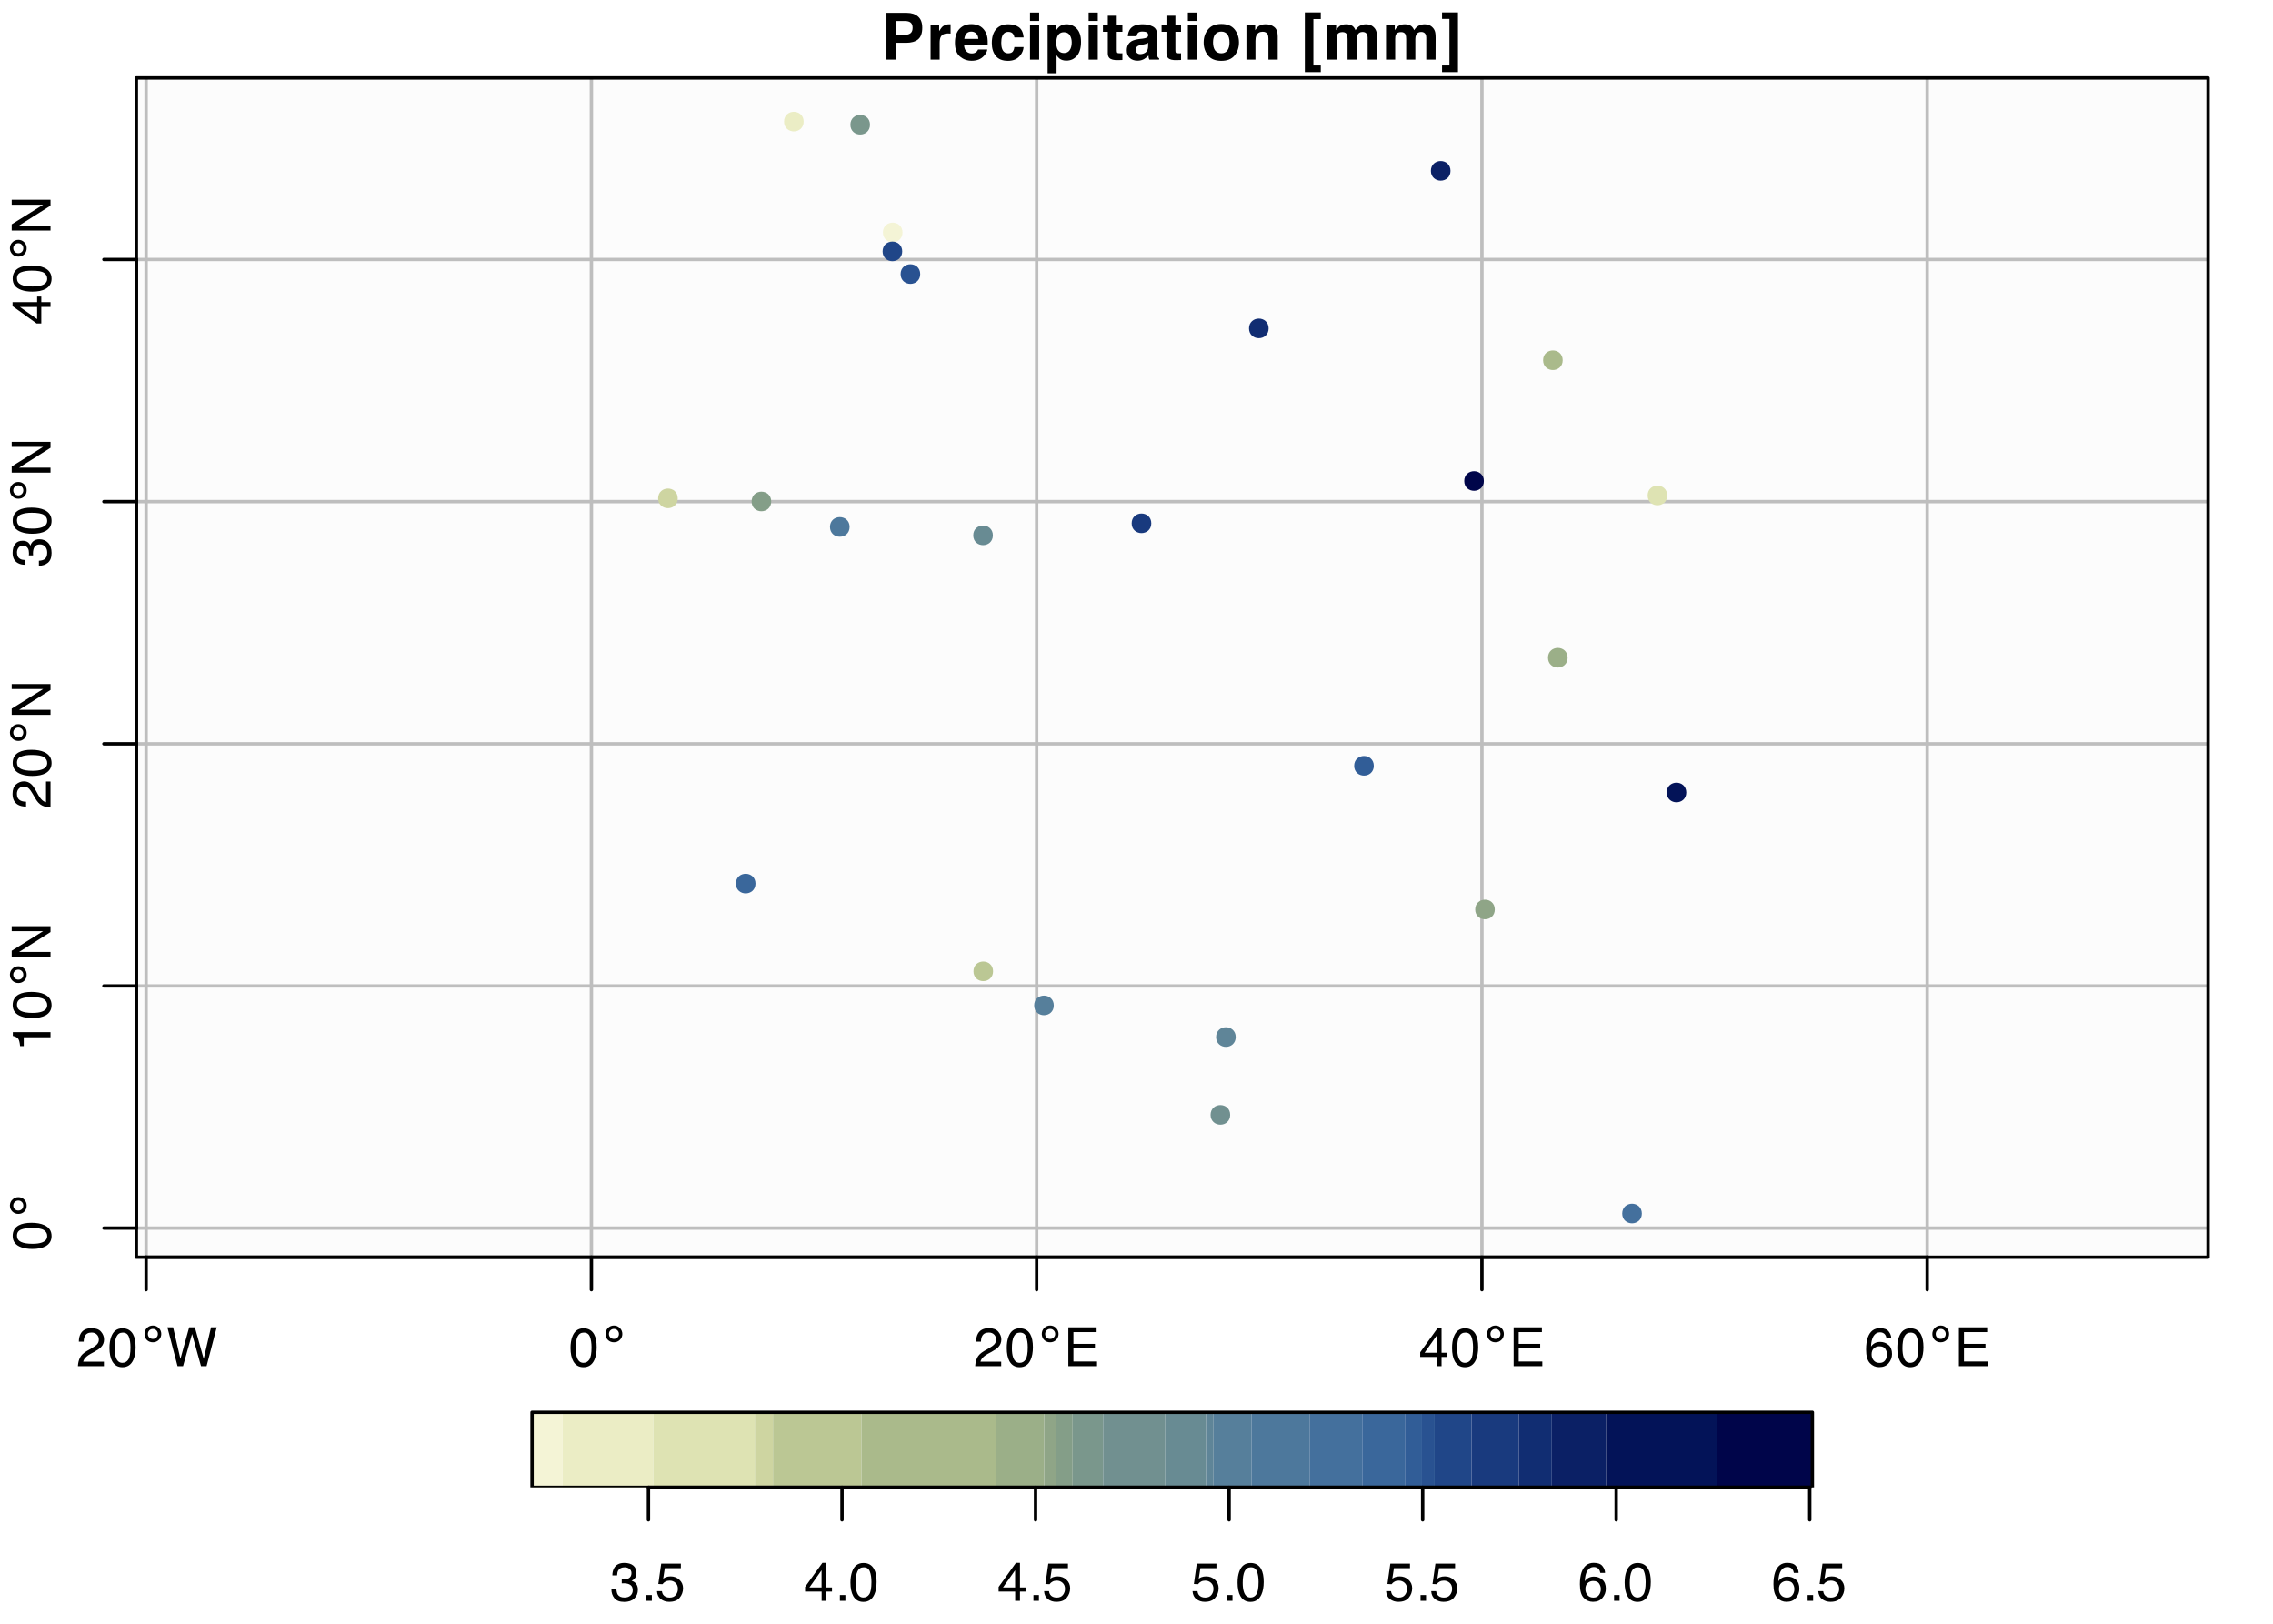 <?xml version="1.0" encoding="UTF-8"?>
<svg xmlns="http://www.w3.org/2000/svg" xmlns:xlink="http://www.w3.org/1999/xlink" width="504" height="360" viewBox="0 0 504 360">
<defs>
<g>
<g id="glyph-0-0">
<path d="M 0.391 0 L 0.391 -8.609 L 7.219 -8.609 L 7.219 0 Z M 6.141 -1.078 L 6.141 -7.531 L 1.469 -7.531 L 1.469 -1.078 Z M 6.141 -1.078 "/>
</g>
<g id="glyph-0-1">
<path d="M 3.125 0.234 C 2.125 0.234 1.398 -0.035 0.953 -0.578 C 0.504 -1.129 0.281 -1.797 0.281 -2.578 L 1.391 -2.578 C 1.43 -2.035 1.531 -1.641 1.688 -1.391 C 1.969 -0.953 2.461 -0.734 3.172 -0.734 C 3.734 -0.734 4.18 -0.879 4.516 -1.172 C 4.848 -1.473 5.016 -1.859 5.016 -2.328 C 5.016 -2.898 4.836 -3.301 4.484 -3.531 C 4.129 -3.77 3.641 -3.891 3.016 -3.891 C 2.941 -3.891 2.867 -3.883 2.797 -3.875 C 2.723 -3.875 2.648 -3.875 2.578 -3.875 L 2.578 -4.812 C 2.691 -4.789 2.785 -4.781 2.859 -4.781 C 2.93 -4.781 3.008 -4.781 3.094 -4.781 C 3.488 -4.781 3.812 -4.844 4.062 -4.969 C 4.508 -5.188 4.734 -5.578 4.734 -6.141 C 4.734 -6.555 4.582 -6.875 4.281 -7.094 C 3.988 -7.32 3.645 -7.438 3.25 -7.438 C 2.551 -7.438 2.066 -7.203 1.797 -6.734 C 1.648 -6.484 1.566 -6.117 1.547 -5.641 L 0.5 -5.641 C 0.5 -6.266 0.625 -6.797 0.875 -7.234 C 1.301 -8.016 2.055 -8.406 3.141 -8.406 C 3.992 -8.406 4.656 -8.211 5.125 -7.828 C 5.594 -7.453 5.828 -6.898 5.828 -6.172 C 5.828 -5.66 5.691 -5.242 5.422 -4.922 C 5.242 -4.723 5.02 -4.566 4.75 -4.453 C 5.188 -4.328 5.531 -4.094 5.781 -3.75 C 6.031 -3.406 6.156 -2.984 6.156 -2.484 C 6.156 -1.68 5.891 -1.023 5.359 -0.516 C 4.836 -0.016 4.094 0.234 3.125 0.234 Z M 3.125 0.234 "/>
</g>
<g id="glyph-0-2">
<path d="M 1.031 -1.281 L 2.25 -1.281 L 2.25 0 L 1.031 0 Z M 1.031 -1.281 "/>
</g>
<g id="glyph-0-3">
<path d="M 1.484 -2.141 C 1.555 -1.535 1.836 -1.117 2.328 -0.891 C 2.578 -0.773 2.863 -0.719 3.188 -0.719 C 3.812 -0.719 4.273 -0.914 4.578 -1.312 C 4.879 -1.707 5.031 -2.148 5.031 -2.641 C 5.031 -3.223 4.848 -3.676 4.484 -4 C 4.129 -4.32 3.703 -4.484 3.203 -4.484 C 2.836 -4.484 2.523 -4.41 2.266 -4.266 C 2.004 -4.129 1.785 -3.938 1.609 -3.688 L 0.688 -3.734 L 1.328 -8.25 L 5.688 -8.25 L 5.688 -7.234 L 2.125 -7.234 L 1.766 -4.906 C 1.961 -5.051 2.148 -5.16 2.328 -5.234 C 2.641 -5.359 3 -5.422 3.406 -5.422 C 4.176 -5.422 4.828 -5.172 5.359 -4.672 C 5.898 -4.18 6.172 -3.555 6.172 -2.797 C 6.172 -2.004 5.922 -1.301 5.422 -0.688 C 4.93 -0.082 4.148 0.219 3.078 0.219 C 2.398 0.219 1.797 0.023 1.266 -0.359 C 0.742 -0.742 0.453 -1.336 0.391 -2.141 Z M 1.484 -2.141 "/>
</g>
<g id="glyph-0-4">
<path d="M 3.969 -2.969 L 3.969 -6.781 L 1.281 -2.969 Z M 3.984 0 L 3.984 -2.047 L 0.312 -2.047 L 0.312 -3.078 L 4.156 -8.422 L 5.047 -8.422 L 5.047 -2.969 L 6.281 -2.969 L 6.281 -2.047 L 5.047 -2.047 L 5.047 0 Z M 3.984 0 "/>
</g>
<g id="glyph-0-5">
<path d="M 3.25 -8.391 C 4.332 -8.391 5.117 -7.941 5.609 -7.047 C 5.984 -6.359 6.172 -5.41 6.172 -4.203 C 6.172 -3.066 6 -2.125 5.656 -1.375 C 5.164 -0.301 4.359 0.234 3.234 0.234 C 2.234 0.234 1.484 -0.203 0.984 -1.078 C 0.578 -1.816 0.375 -2.801 0.375 -4.031 C 0.375 -4.977 0.5 -5.797 0.75 -6.484 C 1.207 -7.754 2.039 -8.391 3.25 -8.391 Z M 3.234 -0.734 C 3.785 -0.734 4.223 -0.973 4.547 -1.453 C 4.867 -1.941 5.031 -2.848 5.031 -4.172 C 5.031 -5.117 4.91 -5.898 4.672 -6.516 C 4.441 -7.129 3.988 -7.438 3.312 -7.438 C 2.688 -7.438 2.227 -7.145 1.938 -6.562 C 1.656 -5.977 1.516 -5.117 1.516 -3.984 C 1.516 -3.129 1.609 -2.441 1.797 -1.922 C 2.078 -1.129 2.555 -0.734 3.234 -0.734 Z M 3.234 -0.734 "/>
</g>
<g id="glyph-0-6">
<path d="M 3.516 -8.422 C 4.453 -8.422 5.102 -8.176 5.469 -7.688 C 5.844 -7.207 6.031 -6.707 6.031 -6.188 L 4.984 -6.188 C 4.922 -6.52 4.82 -6.781 4.688 -6.969 C 4.426 -7.32 4.039 -7.5 3.531 -7.5 C 2.938 -7.5 2.461 -7.223 2.109 -6.672 C 1.766 -6.129 1.578 -5.352 1.547 -4.344 C 1.785 -4.695 2.086 -4.961 2.453 -5.141 C 2.785 -5.297 3.16 -5.375 3.578 -5.375 C 4.285 -5.375 4.898 -5.148 5.422 -4.703 C 5.941 -4.254 6.203 -3.582 6.203 -2.688 C 6.203 -1.926 5.953 -1.25 5.453 -0.656 C 4.961 -0.07 4.258 0.219 3.344 0.219 C 2.551 0.219 1.867 -0.078 1.297 -0.672 C 0.734 -1.273 0.453 -2.281 0.453 -3.688 C 0.453 -4.727 0.578 -5.613 0.828 -6.344 C 1.316 -7.727 2.211 -8.422 3.516 -8.422 Z M 3.438 -0.719 C 3.988 -0.719 4.398 -0.906 4.672 -1.281 C 4.953 -1.656 5.094 -2.098 5.094 -2.609 C 5.094 -3.035 4.969 -3.441 4.719 -3.828 C 4.477 -4.211 4.031 -4.406 3.375 -4.406 C 2.926 -4.406 2.531 -4.254 2.188 -3.953 C 1.844 -3.66 1.672 -3.211 1.672 -2.609 C 1.672 -2.078 1.828 -1.629 2.141 -1.266 C 2.453 -0.898 2.883 -0.719 3.438 -0.719 Z M 3.438 -0.719 "/>
</g>
<g id="glyph-0-7">
<path d="M 0.375 0 C 0.414 -0.719 0.566 -1.344 0.828 -1.875 C 1.086 -2.414 1.594 -2.906 2.344 -3.344 L 3.469 -4 C 3.969 -4.289 4.32 -4.539 4.531 -4.75 C 4.852 -5.07 5.016 -5.441 5.016 -5.859 C 5.016 -6.348 4.863 -6.734 4.562 -7.016 C 4.27 -7.305 3.883 -7.453 3.406 -7.453 C 2.676 -7.453 2.176 -7.18 1.906 -6.641 C 1.75 -6.336 1.664 -5.93 1.656 -5.422 L 0.578 -5.422 C 0.586 -6.148 0.723 -6.742 0.984 -7.203 C 1.441 -8.016 2.25 -8.422 3.406 -8.422 C 4.363 -8.422 5.062 -8.16 5.5 -7.641 C 5.945 -7.117 6.172 -6.539 6.172 -5.906 C 6.172 -5.238 5.938 -4.664 5.469 -4.188 C 5.195 -3.906 4.707 -3.566 4 -3.172 L 3.188 -2.734 C 2.812 -2.523 2.516 -2.32 2.297 -2.125 C 1.898 -1.789 1.648 -1.414 1.547 -1 L 6.141 -1 L 6.141 0 Z M 0.375 0 "/>
</g>
<g id="glyph-0-8">
<path d="M 1.484 -8.609 L 3.109 -1.609 L 5.047 -8.609 L 6.312 -8.609 L 8.266 -1.609 L 9.891 -8.609 L 11.156 -8.609 L 8.906 0 L 7.672 0 L 5.688 -7.141 L 3.688 0 L 2.469 0 L 0.219 -8.609 Z M 1.484 -8.609 "/>
</g>
<g id="glyph-0-9">
</g>
<g id="glyph-0-10">
<path d="M 1.031 -8.609 L 7.297 -8.609 L 7.297 -7.547 L 2.156 -7.547 L 2.156 -4.938 L 6.922 -4.938 L 6.922 -3.938 L 2.156 -3.938 L 2.156 -1.031 L 7.391 -1.031 L 7.391 0 L 1.031 0 Z M 4.203 -8.609 Z M 4.203 -8.609 "/>
</g>
<g id="glyph-1-0">
<path d="M 0.594 2.125 L 0.594 -8.469 L 6.594 -8.469 L 6.594 2.125 Z M 1.266 1.453 L 5.938 1.453 L 5.938 -7.781 L 1.266 -7.781 Z M 1.266 1.453 "/>
</g>
<g id="glyph-1-1">
<path d="M 3 -8.156 C 2.688 -8.156 2.422 -8.047 2.203 -7.828 C 1.992 -7.609 1.891 -7.344 1.891 -7.031 C 1.891 -6.719 1.992 -6.457 2.203 -6.25 C 2.422 -6.039 2.688 -5.938 3 -5.938 C 3.312 -5.938 3.57 -6.039 3.781 -6.25 C 4 -6.457 4.109 -6.719 4.109 -7.031 C 4.109 -7.344 4 -7.609 3.781 -7.828 C 3.57 -8.047 3.312 -8.156 3 -8.156 Z M 3 -8.906 C 3.25 -8.906 3.488 -8.859 3.719 -8.766 C 3.945 -8.672 4.145 -8.531 4.312 -8.344 C 4.5 -8.176 4.633 -7.977 4.719 -7.75 C 4.812 -7.531 4.859 -7.289 4.859 -7.031 C 4.859 -6.52 4.676 -6.082 4.312 -5.719 C 3.957 -5.363 3.516 -5.188 2.984 -5.188 C 2.461 -5.188 2.023 -5.359 1.672 -5.703 C 1.316 -6.055 1.141 -6.5 1.141 -7.031 C 1.141 -7.551 1.316 -7.992 1.672 -8.359 C 2.035 -8.723 2.477 -8.906 3 -8.906 Z M 3 -8.906 "/>
</g>
<g id="glyph-2-0">
<path d="M 0 -0.391 L -8.609 -0.391 L -8.609 -7.219 L 0 -7.219 Z M -1.078 -6.141 L -7.531 -6.141 L -7.531 -1.469 L -1.078 -1.469 Z M -1.078 -6.141 "/>
</g>
<g id="glyph-2-1">
</g>
<g id="glyph-2-2">
<path d="M -8.391 -3.25 C -8.391 -4.332 -7.941 -5.117 -7.047 -5.609 C -6.359 -5.984 -5.41 -6.172 -4.203 -6.172 C -3.066 -6.172 -2.125 -6 -1.375 -5.656 C -0.301 -5.164 0.234 -4.359 0.234 -3.234 C 0.234 -2.234 -0.203 -1.484 -1.078 -0.984 C -1.816 -0.578 -2.801 -0.375 -4.031 -0.375 C -4.977 -0.375 -5.797 -0.5 -6.484 -0.75 C -7.754 -1.207 -8.391 -2.039 -8.391 -3.25 Z M -0.734 -3.234 C -0.734 -3.785 -0.973 -4.223 -1.453 -4.547 C -1.941 -4.867 -2.848 -5.031 -4.172 -5.031 C -5.117 -5.031 -5.898 -4.91 -6.516 -4.672 C -7.129 -4.441 -7.438 -3.988 -7.438 -3.312 C -7.438 -2.688 -7.145 -2.227 -6.562 -1.938 C -5.977 -1.656 -5.117 -1.516 -3.984 -1.516 C -3.129 -1.516 -2.441 -1.609 -1.922 -1.797 C -1.129 -2.078 -0.734 -2.555 -0.734 -3.234 Z M -0.734 -3.234 "/>
</g>
<g id="glyph-2-3">
<path d="M -5.938 -1.156 L -6.75 -1.156 C -6.82 -1.914 -6.945 -2.441 -7.125 -2.734 C -7.301 -3.035 -7.711 -3.266 -8.359 -3.422 L -8.359 -4.25 L 0 -4.25 L 0 -3.125 L -5.938 -3.125 Z M -5.938 -1.156 "/>
</g>
<g id="glyph-2-4">
<path d="M -8.609 -0.922 L -8.609 -2.297 L -1.641 -6.641 L -8.609 -6.641 L -8.609 -7.75 L 0 -7.75 L 0 -6.438 L -6.969 -2.031 L 0 -2.031 L 0 -0.922 Z M -8.609 -4.25 Z M -8.609 -4.25 "/>
</g>
<g id="glyph-2-5">
<path d="M 0 -0.375 C -0.719 -0.414 -1.344 -0.566 -1.875 -0.828 C -2.414 -1.086 -2.906 -1.594 -3.344 -2.344 L -4 -3.469 C -4.289 -3.969 -4.539 -4.32 -4.75 -4.531 C -5.07 -4.852 -5.441 -5.016 -5.859 -5.016 C -6.348 -5.016 -6.734 -4.863 -7.016 -4.562 C -7.305 -4.27 -7.453 -3.883 -7.453 -3.406 C -7.453 -2.676 -7.18 -2.176 -6.641 -1.906 C -6.336 -1.75 -5.93 -1.664 -5.422 -1.656 L -5.422 -0.578 C -6.148 -0.586 -6.742 -0.723 -7.203 -0.984 C -8.016 -1.441 -8.422 -2.25 -8.422 -3.406 C -8.422 -4.363 -8.16 -5.062 -7.641 -5.5 C -7.117 -5.945 -6.539 -6.172 -5.906 -6.172 C -5.238 -6.172 -4.664 -5.938 -4.188 -5.469 C -3.906 -5.195 -3.566 -4.707 -3.172 -4 L -2.734 -3.188 C -2.523 -2.812 -2.32 -2.516 -2.125 -2.297 C -1.789 -1.898 -1.414 -1.648 -1 -1.547 L -1 -6.141 L 0 -6.141 Z M 0 -0.375 "/>
</g>
<g id="glyph-2-6">
<path d="M 0.234 -3.125 C 0.234 -2.125 -0.035 -1.398 -0.578 -0.953 C -1.129 -0.504 -1.797 -0.281 -2.578 -0.281 L -2.578 -1.391 C -2.035 -1.43 -1.641 -1.531 -1.391 -1.688 C -0.953 -1.969 -0.734 -2.461 -0.734 -3.172 C -0.734 -3.734 -0.879 -4.18 -1.172 -4.516 C -1.473 -4.848 -1.859 -5.016 -2.328 -5.016 C -2.898 -5.016 -3.301 -4.836 -3.531 -4.484 C -3.77 -4.129 -3.891 -3.641 -3.891 -3.016 C -3.891 -2.941 -3.883 -2.867 -3.875 -2.797 C -3.875 -2.723 -3.875 -2.648 -3.875 -2.578 L -4.812 -2.578 C -4.789 -2.691 -4.781 -2.785 -4.781 -2.859 C -4.781 -2.93 -4.781 -3.008 -4.781 -3.094 C -4.781 -3.488 -4.844 -3.812 -4.969 -4.062 C -5.188 -4.508 -5.578 -4.734 -6.141 -4.734 C -6.555 -4.734 -6.875 -4.582 -7.094 -4.281 C -7.32 -3.988 -7.438 -3.645 -7.438 -3.25 C -7.438 -2.551 -7.203 -2.066 -6.734 -1.797 C -6.484 -1.648 -6.117 -1.566 -5.641 -1.547 L -5.641 -0.5 C -6.266 -0.5 -6.797 -0.625 -7.234 -0.875 C -8.016 -1.301 -8.406 -2.055 -8.406 -3.141 C -8.406 -3.992 -8.211 -4.656 -7.828 -5.125 C -7.453 -5.594 -6.898 -5.828 -6.172 -5.828 C -5.66 -5.828 -5.242 -5.691 -4.922 -5.422 C -4.723 -5.242 -4.566 -5.02 -4.453 -4.75 C -4.328 -5.188 -4.094 -5.531 -3.75 -5.781 C -3.406 -6.031 -2.984 -6.156 -2.484 -6.156 C -1.68 -6.156 -1.023 -5.891 -0.516 -5.359 C -0.016 -4.836 0.234 -4.094 0.234 -3.125 Z M 0.234 -3.125 "/>
</g>
<g id="glyph-2-7">
<path d="M -2.969 -3.969 L -6.781 -3.969 L -2.969 -1.281 Z M 0 -3.984 L -2.047 -3.984 L -2.047 -0.312 L -3.078 -0.312 L -8.422 -4.156 L -8.422 -5.047 L -2.969 -5.047 L -2.969 -6.281 L -2.047 -6.281 L -2.047 -5.047 L 0 -5.047 Z M 0 -3.984 "/>
</g>
<g id="glyph-3-0">
<path d="M 2.125 -0.594 L -8.469 -0.594 L -8.469 -6.594 L 2.125 -6.594 Z M 1.453 -1.266 L 1.453 -5.938 L -7.781 -5.938 L -7.781 -1.266 Z M 1.453 -1.266 "/>
</g>
<g id="glyph-3-1">
<path d="M -8.156 -3 C -8.156 -2.688 -8.047 -2.422 -7.828 -2.203 C -7.609 -1.992 -7.344 -1.891 -7.031 -1.891 C -6.719 -1.891 -6.457 -1.992 -6.25 -2.203 C -6.039 -2.422 -5.938 -2.688 -5.938 -3 C -5.938 -3.312 -6.039 -3.57 -6.25 -3.781 C -6.457 -4 -6.719 -4.109 -7.031 -4.109 C -7.344 -4.109 -7.609 -4 -7.828 -3.781 C -8.047 -3.57 -8.156 -3.312 -8.156 -3 Z M -8.906 -3 C -8.906 -3.25 -8.859 -3.488 -8.766 -3.719 C -8.672 -3.945 -8.531 -4.145 -8.344 -4.312 C -8.176 -4.5 -7.977 -4.633 -7.75 -4.719 C -7.531 -4.812 -7.289 -4.859 -7.031 -4.859 C -6.52 -4.859 -6.082 -4.676 -5.719 -4.312 C -5.363 -3.957 -5.188 -3.516 -5.188 -2.984 C -5.188 -2.461 -5.359 -2.023 -5.703 -1.672 C -6.055 -1.316 -6.5 -1.141 -7.031 -1.141 C -7.551 -1.141 -7.992 -1.316 -8.359 -1.672 C -8.723 -2.035 -8.906 -2.477 -8.906 -3 Z M -8.906 -3 "/>
</g>
<g id="glyph-4-0">
<path d="M 1.078 -10.375 L 9.438 -10.375 L 9.438 0 L 1.078 0 Z M 8.141 -1.297 L 8.141 -9.078 L 2.375 -9.078 L 2.375 -1.297 Z M 8.141 -1.297 "/>
</g>
<g id="glyph-4-1">
<path d="M 5.5 -3.734 L 3.297 -3.734 L 3.297 0 L 1.141 0 L 1.141 -10.375 L 5.656 -10.375 C 6.695 -10.375 7.523 -10.102 8.141 -9.562 C 8.766 -9.031 9.078 -8.203 9.078 -7.078 C 9.078 -5.859 8.766 -4.992 8.141 -4.484 C 7.523 -3.984 6.645 -3.734 5.5 -3.734 Z M 6.516 -5.891 C 6.797 -6.141 6.938 -6.531 6.938 -7.062 C 6.938 -7.602 6.789 -7.988 6.5 -8.219 C 6.219 -8.445 5.82 -8.562 5.312 -8.562 L 3.297 -8.562 L 3.297 -5.516 L 5.312 -5.516 C 5.82 -5.516 6.223 -5.641 6.516 -5.891 Z M 6.516 -5.891 "/>
</g>
<g id="glyph-4-2">
<path d="M 4.797 -5.812 C 3.984 -5.812 3.441 -5.551 3.172 -5.031 C 3.016 -4.738 2.938 -4.285 2.938 -3.672 L 2.938 0 L 0.922 0 L 0.922 -7.672 L 2.828 -7.672 L 2.828 -6.328 C 3.141 -6.836 3.41 -7.188 3.641 -7.375 C 4.016 -7.688 4.5 -7.844 5.094 -7.844 C 5.133 -7.844 5.164 -7.844 5.188 -7.844 C 5.219 -7.844 5.273 -7.844 5.359 -7.844 L 5.359 -5.781 C 5.234 -5.789 5.117 -5.797 5.016 -5.797 C 4.922 -5.805 4.848 -5.812 4.797 -5.812 Z M 4.797 -5.812 "/>
</g>
<g id="glyph-4-3">
<path d="M 7.5 -2.25 C 7.445 -1.789 7.207 -1.328 6.781 -0.859 C 6.125 -0.117 5.207 0.25 4.031 0.25 C 3.051 0.25 2.188 -0.062 1.438 -0.688 C 0.695 -1.312 0.328 -2.332 0.328 -3.75 C 0.328 -5.082 0.66 -6.102 1.328 -6.812 C 2.004 -7.52 2.879 -7.875 3.953 -7.875 C 4.598 -7.875 5.176 -7.754 5.688 -7.516 C 6.195 -7.273 6.617 -6.895 6.953 -6.375 C 7.254 -5.926 7.445 -5.398 7.531 -4.797 C 7.582 -4.441 7.602 -3.938 7.594 -3.281 L 2.344 -3.281 C 2.375 -2.508 2.617 -1.969 3.078 -1.656 C 3.348 -1.469 3.68 -1.375 4.078 -1.375 C 4.484 -1.375 4.816 -1.488 5.078 -1.719 C 5.223 -1.844 5.348 -2.02 5.453 -2.25 Z M 5.516 -4.594 C 5.484 -5.125 5.32 -5.523 5.031 -5.797 C 4.738 -6.078 4.379 -6.219 3.953 -6.219 C 3.492 -6.219 3.133 -6.07 2.875 -5.781 C 2.625 -5.488 2.469 -5.094 2.406 -4.594 Z M 5.516 -4.594 "/>
</g>
<g id="glyph-4-4">
<path d="M 7.562 -4.922 L 5.516 -4.922 C 5.473 -5.203 5.375 -5.457 5.219 -5.688 C 5 -6 4.648 -6.156 4.172 -6.156 C 3.504 -6.156 3.047 -5.82 2.797 -5.156 C 2.66 -4.789 2.594 -4.316 2.594 -3.734 C 2.594 -3.172 2.66 -2.719 2.797 -2.375 C 3.035 -1.727 3.484 -1.406 4.141 -1.406 C 4.609 -1.406 4.941 -1.531 5.141 -1.781 C 5.336 -2.039 5.457 -2.375 5.5 -2.781 L 7.547 -2.781 C 7.504 -2.164 7.285 -1.586 6.891 -1.047 C 6.254 -0.172 5.32 0.266 4.094 0.266 C 2.863 0.266 1.957 -0.098 1.375 -0.828 C 0.789 -1.555 0.5 -2.504 0.5 -3.672 C 0.5 -4.992 0.816 -6.02 1.453 -6.75 C 2.098 -7.477 2.988 -7.844 4.125 -7.844 C 5.082 -7.844 5.867 -7.629 6.484 -7.203 C 7.098 -6.773 7.457 -6.016 7.562 -4.922 Z M 7.562 -4.922 "/>
</g>
<g id="glyph-4-5">
<path d="M 3 -7.672 L 3 0 L 0.969 0 L 0.969 -7.672 Z M 3 -10.438 L 3 -8.578 L 0.969 -8.578 L 0.969 -10.438 Z M 3 -10.438 "/>
</g>
<g id="glyph-4-6">
<path d="M 7.359 -6.844 C 7.973 -6.188 8.281 -5.219 8.281 -3.938 C 8.281 -2.582 7.977 -1.551 7.375 -0.844 C 6.77 -0.133 5.988 0.219 5.031 0.219 C 4.414 0.219 3.91 0.066 3.516 -0.234 C 3.285 -0.41 3.066 -0.66 2.859 -0.984 L 2.859 3.016 L 0.875 3.016 L 0.875 -7.672 L 2.797 -7.672 L 2.797 -6.531 C 3.016 -6.863 3.242 -7.129 3.484 -7.328 C 3.93 -7.672 4.461 -7.844 5.078 -7.844 C 5.973 -7.844 6.734 -7.508 7.359 -6.844 Z M 6.219 -3.828 C 6.219 -4.422 6.082 -4.941 5.812 -5.391 C 5.539 -5.848 5.102 -6.078 4.5 -6.078 C 3.77 -6.078 3.27 -5.734 3 -5.047 C 2.863 -4.68 2.797 -4.219 2.797 -3.656 C 2.797 -2.77 3.031 -2.145 3.5 -1.781 C 3.781 -1.57 4.113 -1.469 4.5 -1.469 C 5.062 -1.469 5.488 -1.68 5.781 -2.109 C 6.07 -2.535 6.219 -3.109 6.219 -3.828 Z M 6.219 -3.828 "/>
</g>
<g id="glyph-4-7">
<path d="M 4.453 -1.422 L 4.453 0.078 L 3.5 0.109 C 2.551 0.141 1.898 -0.023 1.547 -0.391 C 1.328 -0.617 1.219 -0.973 1.219 -1.453 L 1.219 -6.172 L 0.141 -6.172 L 0.141 -7.594 L 1.219 -7.594 L 1.219 -9.734 L 3.203 -9.734 L 3.203 -7.594 L 4.453 -7.594 L 4.453 -6.172 L 3.203 -6.172 L 3.203 -2.125 C 3.203 -1.801 3.238 -1.598 3.312 -1.516 C 3.395 -1.441 3.641 -1.406 4.047 -1.406 C 4.109 -1.406 4.172 -1.406 4.234 -1.406 C 4.305 -1.414 4.379 -1.422 4.453 -1.422 Z M 4.453 -1.422 "/>
</g>
<g id="glyph-4-8">
<path d="M 1.219 -6.844 C 1.75 -7.508 2.66 -7.844 3.953 -7.844 C 4.797 -7.844 5.539 -7.676 6.188 -7.344 C 6.844 -7.008 7.172 -6.383 7.172 -5.469 L 7.172 -1.953 C 7.172 -1.703 7.176 -1.406 7.188 -1.062 C 7.195 -0.801 7.234 -0.625 7.297 -0.531 C 7.367 -0.438 7.469 -0.359 7.594 -0.297 L 7.594 0 L 5.422 0 C 5.359 -0.156 5.312 -0.301 5.281 -0.438 C 5.258 -0.57 5.242 -0.727 5.234 -0.906 C 4.953 -0.602 4.633 -0.348 4.281 -0.141 C 3.844 0.109 3.352 0.234 2.812 0.234 C 2.113 0.234 1.539 0.035 1.094 -0.359 C 0.645 -0.754 0.422 -1.316 0.422 -2.047 C 0.422 -2.984 0.781 -3.664 1.5 -4.094 C 1.906 -4.32 2.492 -4.484 3.266 -4.578 L 3.953 -4.656 C 4.316 -4.707 4.578 -4.77 4.734 -4.844 C 5.023 -4.957 5.172 -5.145 5.172 -5.406 C 5.172 -5.719 5.062 -5.93 4.844 -6.047 C 4.625 -6.172 4.305 -6.234 3.891 -6.234 C 3.41 -6.234 3.07 -6.117 2.875 -5.891 C 2.738 -5.711 2.645 -5.477 2.594 -5.188 L 0.656 -5.188 C 0.695 -5.852 0.883 -6.406 1.219 -6.844 Z M 2.719 -1.453 C 2.906 -1.297 3.133 -1.219 3.406 -1.219 C 3.832 -1.219 4.227 -1.344 4.594 -1.594 C 4.957 -1.852 5.145 -2.316 5.156 -2.984 L 5.156 -3.734 C 5.031 -3.648 4.906 -3.582 4.781 -3.531 C 4.656 -3.477 4.477 -3.43 4.25 -3.391 L 3.797 -3.312 C 3.379 -3.238 3.078 -3.145 2.891 -3.031 C 2.578 -2.852 2.422 -2.57 2.422 -2.188 C 2.422 -1.844 2.52 -1.598 2.719 -1.453 Z M 2.719 -1.453 "/>
</g>
<g id="glyph-4-9">
<path d="M 7.328 -6.703 C 7.973 -5.891 8.297 -4.926 8.297 -3.812 C 8.297 -2.688 7.973 -1.723 7.328 -0.922 C 6.68 -0.129 5.695 0.266 4.375 0.266 C 3.062 0.266 2.082 -0.129 1.438 -0.922 C 0.789 -1.723 0.469 -2.688 0.469 -3.812 C 0.469 -4.926 0.789 -5.883 1.438 -6.688 C 2.082 -7.5 3.062 -7.906 4.375 -7.906 C 5.695 -7.906 6.68 -7.504 7.328 -6.703 Z M 4.375 -6.219 C 3.789 -6.219 3.336 -6.008 3.016 -5.594 C 2.703 -5.176 2.547 -4.582 2.547 -3.812 C 2.547 -3.051 2.703 -2.457 3.016 -2.031 C 3.336 -1.613 3.789 -1.406 4.375 -1.406 C 4.957 -1.406 5.406 -1.613 5.719 -2.031 C 6.039 -2.457 6.203 -3.051 6.203 -3.812 C 6.203 -4.582 6.039 -5.176 5.719 -5.594 C 5.406 -6.008 4.957 -6.219 4.375 -6.219 Z M 4.375 -6.219 "/>
</g>
<g id="glyph-4-10">
<path d="M 4.547 -6.188 C 3.867 -6.188 3.398 -5.895 3.141 -5.312 C 3.016 -5.008 2.953 -4.625 2.953 -4.156 L 2.953 0 L 0.953 0 L 0.953 -7.656 L 2.891 -7.656 L 2.891 -6.531 C 3.141 -6.926 3.379 -7.211 3.609 -7.391 C 4.023 -7.691 4.551 -7.844 5.188 -7.844 C 5.977 -7.844 6.625 -7.633 7.125 -7.219 C 7.633 -6.812 7.891 -6.125 7.891 -5.156 L 7.891 0 L 5.828 0 L 5.828 -4.656 C 5.828 -5.062 5.773 -5.375 5.672 -5.594 C 5.473 -5.988 5.098 -6.188 4.547 -6.188 Z M 4.547 -6.188 "/>
</g>
<g id="glyph-4-11">
</g>
<g id="glyph-4-12">
<path d="M 4.438 -10.469 L 4.438 -9 L 2.797 -9 L 2.797 1.297 L 4.438 1.297 L 4.438 2.766 L 0.906 2.766 L 0.906 -10.469 Z M 4.438 -10.469 "/>
</g>
<g id="glyph-4-13">
<path d="M 5.234 -5.562 C 5.066 -5.926 4.738 -6.109 4.25 -6.109 C 3.676 -6.109 3.289 -5.926 3.094 -5.562 C 2.988 -5.344 2.938 -5.023 2.938 -4.609 L 2.938 0 L 0.906 0 L 0.906 -7.656 L 2.844 -7.656 L 2.844 -6.531 C 3.094 -6.926 3.328 -7.211 3.547 -7.391 C 3.941 -7.691 4.445 -7.844 5.062 -7.844 C 5.645 -7.844 6.117 -7.711 6.484 -7.453 C 6.773 -7.211 6.992 -6.906 7.141 -6.531 C 7.41 -6.977 7.738 -7.305 8.125 -7.516 C 8.539 -7.734 9 -7.844 9.5 -7.844 C 9.844 -7.844 10.176 -7.773 10.5 -7.641 C 10.832 -7.504 11.129 -7.273 11.391 -6.953 C 11.609 -6.68 11.754 -6.352 11.828 -5.969 C 11.879 -5.707 11.906 -5.328 11.906 -4.828 L 11.891 0 L 9.828 0 L 9.828 -4.875 C 9.828 -5.164 9.781 -5.406 9.688 -5.594 C 9.508 -5.957 9.18 -6.141 8.703 -6.141 C 8.148 -6.141 7.77 -5.906 7.562 -5.438 C 7.457 -5.195 7.406 -4.906 7.406 -4.562 L 7.406 0 L 5.375 0 L 5.375 -4.562 C 5.375 -5.02 5.328 -5.352 5.234 -5.562 Z M 5.234 -5.562 "/>
</g>
<g id="glyph-4-14">
<path d="M 1.969 1.297 L 1.969 -9.031 L 0.328 -9.031 L 0.328 -10.469 L 3.859 -10.469 L 3.859 2.766 L 0.328 2.766 L 0.328 1.297 Z M 1.969 1.297 "/>
</g>
</g>
<clipPath id="clip-0">
<path clip-rule="nonzero" d="M 117 313 L 125 313 L 125 329.762 L 117 329.762 Z M 117 313 "/>
</clipPath>
<clipPath id="clip-1">
<path clip-rule="nonzero" d="M 124 313 L 145 313 L 145 329.762 L 124 329.762 Z M 124 313 "/>
</clipPath>
<clipPath id="clip-2">
<path clip-rule="nonzero" d="M 144 313 L 168 313 L 168 329.762 L 144 329.762 Z M 144 313 "/>
</clipPath>
<clipPath id="clip-3">
<path clip-rule="nonzero" d="M 167 313 L 172 313 L 172 329.762 L 167 329.762 Z M 167 313 "/>
</clipPath>
<clipPath id="clip-4">
<path clip-rule="nonzero" d="M 171 313 L 192 313 L 192 329.762 L 171 329.762 Z M 171 313 "/>
</clipPath>
<clipPath id="clip-5">
<path clip-rule="nonzero" d="M 191 313 L 221 313 L 221 329.762 L 191 329.762 Z M 191 313 "/>
</clipPath>
<clipPath id="clip-6">
<path clip-rule="nonzero" d="M 220 313 L 232 313 L 232 329.762 L 220 329.762 Z M 220 313 "/>
</clipPath>
<clipPath id="clip-7">
<path clip-rule="nonzero" d="M 231 313 L 235 313 L 235 329.762 L 231 329.762 Z M 231 313 "/>
</clipPath>
<clipPath id="clip-8">
<path clip-rule="nonzero" d="M 234 313 L 238 313 L 238 329.762 L 234 329.762 Z M 234 313 "/>
</clipPath>
<clipPath id="clip-9">
<path clip-rule="nonzero" d="M 237 313 L 245 313 L 245 329.762 L 237 329.762 Z M 237 313 "/>
</clipPath>
<clipPath id="clip-10">
<path clip-rule="nonzero" d="M 244 313 L 259 313 L 259 329.762 L 244 329.762 Z M 244 313 "/>
</clipPath>
<clipPath id="clip-11">
<path clip-rule="nonzero" d="M 258 313 L 268 313 L 268 329.762 L 258 329.762 Z M 258 313 "/>
</clipPath>
<clipPath id="clip-12">
<path clip-rule="nonzero" d="M 267 313 L 270 313 L 270 329.762 L 267 329.762 Z M 267 313 "/>
</clipPath>
<clipPath id="clip-13">
<path clip-rule="nonzero" d="M 269 313 L 278 313 L 278 329.762 L 269 329.762 Z M 269 313 "/>
</clipPath>
<clipPath id="clip-14">
<path clip-rule="nonzero" d="M 277 313 L 291 313 L 291 329.762 L 277 329.762 Z M 277 313 "/>
</clipPath>
<clipPath id="clip-15">
<path clip-rule="nonzero" d="M 290 313 L 303 313 L 303 329.762 L 290 329.762 Z M 290 313 "/>
</clipPath>
<clipPath id="clip-16">
<path clip-rule="nonzero" d="M 302 313 L 312 313 L 312 329.762 L 302 329.762 Z M 302 313 "/>
</clipPath>
<clipPath id="clip-17">
<path clip-rule="nonzero" d="M 311 313 L 316 313 L 316 329.762 L 311 329.762 Z M 311 313 "/>
</clipPath>
<clipPath id="clip-18">
<path clip-rule="nonzero" d="M 315 313 L 319 313 L 319 329.762 L 315 329.762 Z M 315 313 "/>
</clipPath>
<clipPath id="clip-19">
<path clip-rule="nonzero" d="M 318 313 L 327 313 L 327 329.762 L 318 329.762 Z M 318 313 "/>
</clipPath>
<clipPath id="clip-20">
<path clip-rule="nonzero" d="M 326 313 L 337 313 L 337 329.762 L 326 329.762 Z M 326 313 "/>
</clipPath>
<clipPath id="clip-21">
<path clip-rule="nonzero" d="M 336 313 L 345 313 L 345 329.762 L 336 329.762 Z M 336 313 "/>
</clipPath>
<clipPath id="clip-22">
<path clip-rule="nonzero" d="M 344 313 L 357 313 L 357 329.762 L 344 329.762 Z M 344 313 "/>
</clipPath>
<clipPath id="clip-23">
<path clip-rule="nonzero" d="M 356 313 L 381 313 L 381 329.762 L 356 329.762 Z M 356 313 "/>
</clipPath>
<clipPath id="clip-24">
<path clip-rule="nonzero" d="M 380 313 L 402 313 L 402 329.762 L 380 329.762 Z M 380 313 "/>
</clipPath>
<clipPath id="clip-25">
<path clip-rule="nonzero" d="M 117 312 L 403 312 L 403 329.762 L 117 329.762 Z M 117 312 "/>
</clipPath>
<clipPath id="clip-26">
<path clip-rule="nonzero" d="M 30.238 17.281 L 489.598 17.281 L 489.598 278.738 L 30.238 278.738 Z M 30.238 17.281 "/>
</clipPath>
<clipPath id="clip-27">
<path clip-rule="nonzero" d="M 32 17.281 L 33 17.281 L 33 278.738 L 32 278.738 Z M 32 17.281 "/>
</clipPath>
<clipPath id="clip-28">
<path clip-rule="nonzero" d="M 130 17.281 L 132 17.281 L 132 278.738 L 130 278.738 Z M 130 17.281 "/>
</clipPath>
<clipPath id="clip-29">
<path clip-rule="nonzero" d="M 229 17.281 L 231 17.281 L 231 278.738 L 229 278.738 Z M 229 17.281 "/>
</clipPath>
<clipPath id="clip-30">
<path clip-rule="nonzero" d="M 328 17.281 L 329 17.281 L 329 278.738 L 328 278.738 Z M 328 17.281 "/>
</clipPath>
<clipPath id="clip-31">
<path clip-rule="nonzero" d="M 426 17.281 L 428 17.281 L 428 278.738 L 426 278.738 Z M 426 17.281 "/>
</clipPath>
<clipPath id="clip-32">
<path clip-rule="nonzero" d="M 30.238 271 L 489.598 271 L 489.598 273 L 30.238 273 Z M 30.238 271 "/>
</clipPath>
<clipPath id="clip-33">
<path clip-rule="nonzero" d="M 30.238 218 L 489.598 218 L 489.598 219 L 30.238 219 Z M 30.238 218 "/>
</clipPath>
<clipPath id="clip-34">
<path clip-rule="nonzero" d="M 30.238 164 L 489.598 164 L 489.598 166 L 30.238 166 Z M 30.238 164 "/>
</clipPath>
<clipPath id="clip-35">
<path clip-rule="nonzero" d="M 30.238 110 L 489.598 110 L 489.598 112 L 30.238 112 Z M 30.238 110 "/>
</clipPath>
<clipPath id="clip-36">
<path clip-rule="nonzero" d="M 30.238 57 L 489.598 57 L 489.598 58 L 30.238 58 Z M 30.238 57 "/>
</clipPath>
</defs>
<rect x="-50.4" y="-36" width="604.8" height="432" fill="rgb(100%, 100%, 100%)" fill-opacity="1"/>
<g clip-path="url(#clip-0)">
<path fill-rule="nonzero" fill="rgb(95.686%, 95.686%, 83.922%)" fill-opacity="1" d="M 117.977 329.762 L 124.75 329.762 L 124.75 313.133 L 117.977 313.133 Z M 117.977 329.762 "/>
</g>
<g clip-path="url(#clip-1)">
<path fill-rule="nonzero" fill="rgb(92.157%, 92.941%, 77.255%)" fill-opacity="1" d="M 124.75 329.762 L 144.859 329.762 L 144.859 313.133 L 124.75 313.133 Z M 124.75 329.762 "/>
</g>
<g clip-path="url(#clip-2)">
<path fill-rule="nonzero" fill="rgb(87.059%, 89.02%, 70.196%)" fill-opacity="1" d="M 144.859 329.762 L 167.383 329.762 L 167.383 313.133 L 144.859 313.133 Z M 144.859 329.762 "/>
</g>
<g clip-path="url(#clip-3)">
<path fill-rule="nonzero" fill="rgb(80.784%, 83.529%, 63.137%)" fill-opacity="1" d="M 167.383 329.762 L 171.402 329.762 L 171.402 313.133 L 167.383 313.133 Z M 167.383 329.762 "/>
</g>
<g clip-path="url(#clip-4)">
<path fill-rule="nonzero" fill="rgb(73.333%, 78.039%, 58.039%)" fill-opacity="1" d="M 171.402 329.762 L 191.016 329.762 L 191.016 313.133 L 171.402 313.133 Z M 171.402 329.762 "/>
</g>
<g clip-path="url(#clip-5)">
<path fill-rule="nonzero" fill="rgb(66.667%, 72.941%, 54.51%)" fill-opacity="1" d="M 191.016 329.762 L 220.793 329.762 L 220.793 313.133 L 191.016 313.133 Z M 191.016 329.762 "/>
</g>
<g clip-path="url(#clip-6)">
<path fill-rule="nonzero" fill="rgb(60.784%, 68.627%, 53.333%)" fill-opacity="1" d="M 220.793 329.762 L 231.543 329.762 L 231.543 313.133 L 220.793 313.133 Z M 220.793 329.762 "/>
</g>
<g clip-path="url(#clip-7)">
<path fill-rule="nonzero" fill="rgb(56.078%, 64.706%, 52.941%)" fill-opacity="1" d="M 231.543 329.762 L 234.238 329.762 L 234.238 313.133 L 231.543 313.133 Z M 231.543 329.762 "/>
</g>
<g clip-path="url(#clip-8)">
<path fill-rule="nonzero" fill="rgb(51.765%, 61.961%, 53.333%)" fill-opacity="1" d="M 234.238 329.762 L 237.844 329.762 L 237.844 313.133 L 234.238 313.133 Z M 234.238 329.762 "/>
</g>
<g clip-path="url(#clip-9)">
<path fill-rule="nonzero" fill="rgb(47.843%, 59.216%, 54.902%)" fill-opacity="1" d="M 237.844 329.762 L 244.594 329.762 L 244.594 313.133 L 237.844 313.133 Z M 237.844 329.762 "/>
</g>
<g clip-path="url(#clip-10)">
<path fill-rule="nonzero" fill="rgb(44.314%, 56.471%, 56.471%)" fill-opacity="1" d="M 244.594 329.762 L 258.383 329.762 L 258.383 313.133 L 244.594 313.133 Z M 244.594 329.762 "/>
</g>
<g clip-path="url(#clip-11)">
<path fill-rule="nonzero" fill="rgb(40.784%, 54.51%, 57.647%)" fill-opacity="1" d="M 258.383 329.762 L 267.438 329.762 L 267.438 313.133 L 258.383 313.133 Z M 258.383 329.762 "/>
</g>
<g clip-path="url(#clip-12)">
<path fill-rule="nonzero" fill="rgb(37.255%, 52.157%, 59.608%)" fill-opacity="1" d="M 267.438 329.762 L 269.086 329.762 L 269.086 313.133 L 267.438 313.133 Z M 267.438 329.762 "/>
</g>
<g clip-path="url(#clip-13)">
<path fill-rule="nonzero" fill="rgb(33.725%, 49.804%, 60.784%)" fill-opacity="1" d="M 269.086 329.762 L 277.473 329.762 L 277.473 313.133 L 269.086 313.133 Z M 269.086 329.762 "/>
</g>
<g clip-path="url(#clip-14)">
<path fill-rule="nonzero" fill="rgb(30.196%, 47.059%, 61.176%)" fill-opacity="1" d="M 277.473 329.762 L 290.453 329.762 L 290.453 313.133 L 277.473 313.133 Z M 277.473 329.762 "/>
</g>
<g clip-path="url(#clip-15)">
<path fill-rule="nonzero" fill="rgb(26.667%, 43.922%, 61.569%)" fill-opacity="1" d="M 290.453 329.762 L 302.051 329.762 L 302.051 313.133 L 290.453 313.133 Z M 290.453 329.762 "/>
</g>
<g clip-path="url(#clip-16)">
<path fill-rule="nonzero" fill="rgb(22.745%, 40.392%, 60.784%)" fill-opacity="1" d="M 302.051 329.762 L 311.52 329.762 L 311.52 313.133 L 302.051 313.133 Z M 302.051 329.762 "/>
</g>
<g clip-path="url(#clip-17)">
<path fill-rule="nonzero" fill="rgb(19.216%, 36.471%, 59.216%)" fill-opacity="1" d="M 311.52 329.762 L 315.297 329.762 L 315.297 313.133 L 311.52 313.133 Z M 311.52 329.762 "/>
</g>
<g clip-path="url(#clip-18)">
<path fill-rule="nonzero" fill="rgb(16.078%, 32.157%, 56.863%)" fill-opacity="1" d="M 315.297 329.762 L 318.117 329.762 L 318.117 313.133 L 315.297 313.133 Z M 315.297 329.762 "/>
</g>
<g clip-path="url(#clip-19)">
<path fill-rule="nonzero" fill="rgb(12.549%, 27.451%, 53.333%)" fill-opacity="1" d="M 318.117 329.762 L 326.285 329.762 L 326.285 313.133 L 318.117 313.133 Z M 318.117 329.762 "/>
</g>
<g clip-path="url(#clip-20)">
<path fill-rule="nonzero" fill="rgb(9.804%, 22.745%, 49.412%)" fill-opacity="1" d="M 326.285 329.762 L 336.766 329.762 L 336.766 313.133 L 326.285 313.133 Z M 326.285 329.762 "/>
</g>
<g clip-path="url(#clip-21)">
<path fill-rule="nonzero" fill="rgb(6.667%, 17.647%, 44.706%)" fill-opacity="1" d="M 336.766 329.762 L 344.086 329.762 L 344.086 313.133 L 336.766 313.133 Z M 336.766 329.762 "/>
</g>
<g clip-path="url(#clip-22)">
<path fill-rule="nonzero" fill="rgb(4.314%, 12.549%, 39.608%)" fill-opacity="1" d="M 344.086 329.762 L 356.121 329.762 L 356.121 313.133 L 344.086 313.133 Z M 344.086 329.762 "/>
</g>
<g clip-path="url(#clip-23)">
<path fill-rule="nonzero" fill="rgb(1.176%, 7.451%, 34.51%)" fill-opacity="1" d="M 356.121 329.762 L 380.723 329.762 L 380.723 313.133 L 356.121 313.133 Z M 356.121 329.762 "/>
</g>
<g clip-path="url(#clip-24)">
<path fill-rule="nonzero" fill="rgb(0%, 1.961%, 29.02%)" fill-opacity="1" d="M 380.723 329.762 L 401.863 329.762 L 401.863 313.133 L 380.723 313.133 Z M 380.723 329.762 "/>
</g>
<g clip-path="url(#clip-25)">
<path fill="none" stroke-width="0.75" stroke-linecap="round" stroke-linejoin="round" stroke="rgb(0%, 0%, 0%)" stroke-opacity="1" stroke-miterlimit="10" d="M 117.977 329.762 L 401.863 329.762 L 401.863 313.133 L 117.977 313.133 Z M 117.977 329.762 "/>
</g>
<path fill="none" stroke-width="0.75" stroke-linecap="round" stroke-linejoin="round" stroke="rgb(0%, 0%, 0%)" stroke-opacity="1" stroke-miterlimit="10" d="M 143.785 329.762 L 401.285 329.762 "/>
<path fill="none" stroke-width="0.75" stroke-linecap="round" stroke-linejoin="round" stroke="rgb(0%, 0%, 0%)" stroke-opacity="1" stroke-miterlimit="10" d="M 143.785 329.762 L 143.785 336.961 "/>
<path fill="none" stroke-width="0.75" stroke-linecap="round" stroke-linejoin="round" stroke="rgb(0%, 0%, 0%)" stroke-opacity="1" stroke-miterlimit="10" d="M 186.703 329.762 L 186.703 336.961 "/>
<path fill="none" stroke-width="0.75" stroke-linecap="round" stroke-linejoin="round" stroke="rgb(0%, 0%, 0%)" stroke-opacity="1" stroke-miterlimit="10" d="M 229.621 329.762 L 229.621 336.961 "/>
<path fill="none" stroke-width="0.75" stroke-linecap="round" stroke-linejoin="round" stroke="rgb(0%, 0%, 0%)" stroke-opacity="1" stroke-miterlimit="10" d="M 272.535 329.762 L 272.535 336.961 "/>
<path fill="none" stroke-width="0.75" stroke-linecap="round" stroke-linejoin="round" stroke="rgb(0%, 0%, 0%)" stroke-opacity="1" stroke-miterlimit="10" d="M 315.453 329.762 L 315.453 336.961 "/>
<path fill="none" stroke-width="0.75" stroke-linecap="round" stroke-linejoin="round" stroke="rgb(0%, 0%, 0%)" stroke-opacity="1" stroke-miterlimit="10" d="M 358.367 329.762 L 358.367 336.961 "/>
<path fill="none" stroke-width="0.75" stroke-linecap="round" stroke-linejoin="round" stroke="rgb(0%, 0%, 0%)" stroke-opacity="1" stroke-miterlimit="10" d="M 401.285 329.762 L 401.285 336.961 "/>
<g fill="rgb(0%, 0%, 0%)" fill-opacity="1">
<use xlink:href="#glyph-0-1" x="135.285" y="354.92"/>
<use xlink:href="#glyph-0-2" x="142.285" y="354.92"/>
<use xlink:href="#glyph-0-3" x="145.285" y="354.92"/>
</g>
<g fill="rgb(0%, 0%, 0%)" fill-opacity="1">
<use xlink:href="#glyph-0-4" x="178.203" y="354.92"/>
<use xlink:href="#glyph-0-2" x="185.203" y="354.92"/>
<use xlink:href="#glyph-0-5" x="188.203" y="354.92"/>
</g>
<g fill="rgb(0%, 0%, 0%)" fill-opacity="1">
<use xlink:href="#glyph-0-4" x="221.121" y="354.92"/>
<use xlink:href="#glyph-0-2" x="228.121" y="354.92"/>
<use xlink:href="#glyph-0-3" x="231.121" y="354.92"/>
</g>
<g fill="rgb(0%, 0%, 0%)" fill-opacity="1">
<use xlink:href="#glyph-0-3" x="264.035" y="354.92"/>
<use xlink:href="#glyph-0-2" x="271.035" y="354.92"/>
<use xlink:href="#glyph-0-5" x="274.035" y="354.92"/>
</g>
<g fill="rgb(0%, 0%, 0%)" fill-opacity="1">
<use xlink:href="#glyph-0-3" x="306.953" y="354.92"/>
<use xlink:href="#glyph-0-2" x="313.953" y="354.92"/>
<use xlink:href="#glyph-0-3" x="316.953" y="354.92"/>
</g>
<g fill="rgb(0%, 0%, 0%)" fill-opacity="1">
<use xlink:href="#glyph-0-6" x="349.867" y="354.92"/>
<use xlink:href="#glyph-0-2" x="356.867" y="354.92"/>
<use xlink:href="#glyph-0-5" x="359.867" y="354.92"/>
</g>
<g fill="rgb(0%, 0%, 0%)" fill-opacity="1">
<use xlink:href="#glyph-0-6" x="392.785" y="354.92"/>
<use xlink:href="#glyph-0-2" x="399.785" y="354.92"/>
<use xlink:href="#glyph-0-3" x="402.785" y="354.92"/>
</g>
<g clip-path="url(#clip-26)">
<path fill-rule="nonzero" fill="rgb(94.118%, 94.118%, 94.118%)" fill-opacity="0.2" stroke-width="0.75" stroke-linecap="round" stroke-linejoin="round" stroke="rgb(100%, 100%, 100%)" stroke-opacity="1" stroke-miterlimit="10" d="M 30.238 278.738 L 489.598 278.738 L 489.598 17.281 L 30.238 17.281 Z M 30.238 278.738 "/>
</g>
<g clip-path="url(#clip-27)">
<path fill="none" stroke-width="0.75" stroke-linecap="round" stroke-linejoin="round" stroke="rgb(74.51%, 74.51%, 74.51%)" stroke-opacity="1" stroke-miterlimit="10" d="M 32.402 278.738 L 32.402 17.281 "/>
</g>
<g clip-path="url(#clip-28)">
<path fill="none" stroke-width="0.75" stroke-linecap="round" stroke-linejoin="round" stroke="rgb(74.51%, 74.51%, 74.51%)" stroke-opacity="1" stroke-miterlimit="10" d="M 131.133 278.738 L 131.133 17.281 "/>
</g>
<g clip-path="url(#clip-29)">
<path fill="none" stroke-width="0.75" stroke-linecap="round" stroke-linejoin="round" stroke="rgb(74.51%, 74.51%, 74.51%)" stroke-opacity="1" stroke-miterlimit="10" d="M 229.863 278.738 L 229.863 17.281 "/>
</g>
<g clip-path="url(#clip-30)">
<path fill="none" stroke-width="0.75" stroke-linecap="round" stroke-linejoin="round" stroke="rgb(74.51%, 74.51%, 74.51%)" stroke-opacity="1" stroke-miterlimit="10" d="M 328.594 278.738 L 328.594 17.281 "/>
</g>
<g clip-path="url(#clip-31)">
<path fill="none" stroke-width="0.75" stroke-linecap="round" stroke-linejoin="round" stroke="rgb(74.51%, 74.51%, 74.51%)" stroke-opacity="1" stroke-miterlimit="10" d="M 427.324 278.738 L 427.324 17.281 "/>
</g>
<g clip-path="url(#clip-32)">
<path fill="none" stroke-width="0.75" stroke-linecap="round" stroke-linejoin="round" stroke="rgb(74.51%, 74.51%, 74.51%)" stroke-opacity="1" stroke-miterlimit="10" d="M 30.238 272.281 L 489.602 272.281 "/>
</g>
<g clip-path="url(#clip-33)">
<path fill="none" stroke-width="0.75" stroke-linecap="round" stroke-linejoin="round" stroke="rgb(74.51%, 74.51%, 74.51%)" stroke-opacity="1" stroke-miterlimit="10" d="M 30.238 218.594 L 489.602 218.594 "/>
</g>
<g clip-path="url(#clip-34)">
<path fill="none" stroke-width="0.75" stroke-linecap="round" stroke-linejoin="round" stroke="rgb(74.51%, 74.51%, 74.51%)" stroke-opacity="1" stroke-miterlimit="10" d="M 30.238 164.906 L 489.602 164.906 "/>
</g>
<g clip-path="url(#clip-35)">
<path fill="none" stroke-width="0.75" stroke-linecap="round" stroke-linejoin="round" stroke="rgb(74.51%, 74.51%, 74.51%)" stroke-opacity="1" stroke-miterlimit="10" d="M 30.238 111.219 L 489.602 111.219 "/>
</g>
<g clip-path="url(#clip-36)">
<path fill="none" stroke-width="0.75" stroke-linecap="round" stroke-linejoin="round" stroke="rgb(74.51%, 74.51%, 74.51%)" stroke-opacity="1" stroke-miterlimit="10" d="M 30.238 57.531 L 489.602 57.531 "/>
</g>
<path fill="none" stroke-width="0.75" stroke-linecap="round" stroke-linejoin="round" stroke="rgb(0%, 0%, 0%)" stroke-opacity="1" stroke-miterlimit="10" d="M 30.238 278.738 L 489.602 278.738 L 489.602 17.281 L 30.238 17.281 Z M 30.238 278.738 "/>
<path fill="none" stroke-width="0.75" stroke-linecap="round" stroke-linejoin="round" stroke="rgb(0%, 0%, 0%)" stroke-opacity="1" stroke-miterlimit="10" d="M 32.402 278.738 L 427.324 278.738 "/>
<path fill="none" stroke-width="0.75" stroke-linecap="round" stroke-linejoin="round" stroke="rgb(0%, 0%, 0%)" stroke-opacity="1" stroke-miterlimit="10" d="M 32.402 278.738 L 32.402 285.938 "/>
<path fill="none" stroke-width="0.75" stroke-linecap="round" stroke-linejoin="round" stroke="rgb(0%, 0%, 0%)" stroke-opacity="1" stroke-miterlimit="10" d="M 131.133 278.738 L 131.133 285.938 "/>
<path fill="none" stroke-width="0.75" stroke-linecap="round" stroke-linejoin="round" stroke="rgb(0%, 0%, 0%)" stroke-opacity="1" stroke-miterlimit="10" d="M 229.863 278.738 L 229.863 285.938 "/>
<path fill="none" stroke-width="0.75" stroke-linecap="round" stroke-linejoin="round" stroke="rgb(0%, 0%, 0%)" stroke-opacity="1" stroke-miterlimit="10" d="M 328.594 278.738 L 328.594 285.938 "/>
<path fill="none" stroke-width="0.75" stroke-linecap="round" stroke-linejoin="round" stroke="rgb(0%, 0%, 0%)" stroke-opacity="1" stroke-miterlimit="10" d="M 427.324 278.738 L 427.324 285.938 "/>
<g fill="rgb(0%, 0%, 0%)" fill-opacity="1">
<use xlink:href="#glyph-0-7" x="16.902" y="302.896"/>
<use xlink:href="#glyph-0-5" x="23.902" y="302.896"/>
</g>
<g fill="rgb(0%, 0%, 0%)" fill-opacity="1">
<use xlink:href="#glyph-1-1" x="30.902" y="302.795"/>
</g>
<g fill="rgb(0%, 0%, 0%)" fill-opacity="1">
<use xlink:href="#glyph-0-8" x="36.902" y="302.896"/>
</g>
<g fill="rgb(0%, 0%, 0%)" fill-opacity="1">
<use xlink:href="#glyph-0-9" x="123.133" y="302.896"/>
<use xlink:href="#glyph-0-5" x="126.133" y="302.896"/>
</g>
<g fill="rgb(0%, 0%, 0%)" fill-opacity="1">
<use xlink:href="#glyph-1-1" x="133.133" y="302.795"/>
</g>
<g fill="rgb(0%, 0%, 0%)" fill-opacity="1">
<use xlink:href="#glyph-0-7" x="215.863" y="302.896"/>
<use xlink:href="#glyph-0-5" x="222.863" y="302.896"/>
</g>
<g fill="rgb(0%, 0%, 0%)" fill-opacity="1">
<use xlink:href="#glyph-1-1" x="229.863" y="302.795"/>
</g>
<g fill="rgb(0%, 0%, 0%)" fill-opacity="1">
<use xlink:href="#glyph-0-10" x="235.863" y="302.896"/>
</g>
<g fill="rgb(0%, 0%, 0%)" fill-opacity="1">
<use xlink:href="#glyph-0-4" x="314.594" y="302.896"/>
<use xlink:href="#glyph-0-5" x="321.594" y="302.896"/>
</g>
<g fill="rgb(0%, 0%, 0%)" fill-opacity="1">
<use xlink:href="#glyph-1-1" x="328.594" y="302.795"/>
</g>
<g fill="rgb(0%, 0%, 0%)" fill-opacity="1">
<use xlink:href="#glyph-0-10" x="334.594" y="302.896"/>
</g>
<g fill="rgb(0%, 0%, 0%)" fill-opacity="1">
<use xlink:href="#glyph-0-6" x="413.324" y="302.896"/>
<use xlink:href="#glyph-0-5" x="420.324" y="302.896"/>
</g>
<g fill="rgb(0%, 0%, 0%)" fill-opacity="1">
<use xlink:href="#glyph-1-1" x="427.324" y="302.795"/>
</g>
<g fill="rgb(0%, 0%, 0%)" fill-opacity="1">
<use xlink:href="#glyph-0-10" x="433.324" y="302.896"/>
</g>
<path fill="none" stroke-width="0.75" stroke-linecap="round" stroke-linejoin="round" stroke="rgb(0%, 0%, 0%)" stroke-opacity="1" stroke-miterlimit="10" d="M 30.238 272.281 L 30.238 57.531 "/>
<path fill="none" stroke-width="0.75" stroke-linecap="round" stroke-linejoin="round" stroke="rgb(0%, 0%, 0%)" stroke-opacity="1" stroke-miterlimit="10" d="M 30.238 272.281 L 23.039 272.281 "/>
<path fill="none" stroke-width="0.75" stroke-linecap="round" stroke-linejoin="round" stroke="rgb(0%, 0%, 0%)" stroke-opacity="1" stroke-miterlimit="10" d="M 30.238 218.594 L 23.039 218.594 "/>
<path fill="none" stroke-width="0.75" stroke-linecap="round" stroke-linejoin="round" stroke="rgb(0%, 0%, 0%)" stroke-opacity="1" stroke-miterlimit="10" d="M 30.238 164.906 L 23.039 164.906 "/>
<path fill="none" stroke-width="0.75" stroke-linecap="round" stroke-linejoin="round" stroke="rgb(0%, 0%, 0%)" stroke-opacity="1" stroke-miterlimit="10" d="M 30.238 111.219 L 23.039 111.219 "/>
<path fill="none" stroke-width="0.75" stroke-linecap="round" stroke-linejoin="round" stroke="rgb(0%, 0%, 0%)" stroke-opacity="1" stroke-miterlimit="10" d="M 30.238 57.531 L 23.039 57.531 "/>
<g fill="rgb(0%, 0%, 0%)" fill-opacity="1">
<use xlink:href="#glyph-2-1" x="11.201" y="280.281"/>
<use xlink:href="#glyph-2-2" x="11.201" y="277.281"/>
</g>
<g fill="rgb(0%, 0%, 0%)" fill-opacity="1">
<use xlink:href="#glyph-3-1" x="11.1" y="270.281"/>
</g>
<g fill="rgb(0%, 0%, 0%)" fill-opacity="1">
<use xlink:href="#glyph-2-3" x="11.201" y="233.094"/>
<use xlink:href="#glyph-2-2" x="11.201" y="226.094"/>
</g>
<g fill="rgb(0%, 0%, 0%)" fill-opacity="1">
<use xlink:href="#glyph-3-1" x="11.1" y="219.094"/>
</g>
<g fill="rgb(0%, 0%, 0%)" fill-opacity="1">
<use xlink:href="#glyph-2-4" x="11.201" y="213.094"/>
</g>
<g fill="rgb(0%, 0%, 0%)" fill-opacity="1">
<use xlink:href="#glyph-2-5" x="11.201" y="179.406"/>
<use xlink:href="#glyph-2-2" x="11.201" y="172.406"/>
</g>
<g fill="rgb(0%, 0%, 0%)" fill-opacity="1">
<use xlink:href="#glyph-3-1" x="11.1" y="165.406"/>
</g>
<g fill="rgb(0%, 0%, 0%)" fill-opacity="1">
<use xlink:href="#glyph-2-4" x="11.201" y="159.406"/>
</g>
<g fill="rgb(0%, 0%, 0%)" fill-opacity="1">
<use xlink:href="#glyph-2-6" x="11.201" y="125.719"/>
<use xlink:href="#glyph-2-2" x="11.201" y="118.719"/>
</g>
<g fill="rgb(0%, 0%, 0%)" fill-opacity="1">
<use xlink:href="#glyph-3-1" x="11.1" y="111.719"/>
</g>
<g fill="rgb(0%, 0%, 0%)" fill-opacity="1">
<use xlink:href="#glyph-2-4" x="11.201" y="105.719"/>
</g>
<g fill="rgb(0%, 0%, 0%)" fill-opacity="1">
<use xlink:href="#glyph-2-7" x="11.201" y="72.031"/>
<use xlink:href="#glyph-2-2" x="11.201" y="65.031"/>
</g>
<g fill="rgb(0%, 0%, 0%)" fill-opacity="1">
<use xlink:href="#glyph-3-1" x="11.1" y="58.031"/>
</g>
<g fill="rgb(0%, 0%, 0%)" fill-opacity="1">
<use xlink:href="#glyph-2-4" x="11.201" y="52.031"/>
</g>
<path fill-rule="nonzero" fill="rgb(66.667%, 72.941%, 54.51%)" fill-opacity="1" stroke-width="0.75" stroke-linecap="round" stroke-linejoin="round" stroke="rgb(66.667%, 72.941%, 54.51%)" stroke-opacity="1" stroke-miterlimit="10" d="M 346.129 79.867 C 346.129 82.266 342.531 82.266 342.531 79.867 C 342.531 77.469 346.129 77.469 346.129 79.867 "/>
<path fill-rule="nonzero" fill="rgb(51.765%, 61.961%, 53.333%)" fill-opacity="1" stroke-width="0.75" stroke-linecap="round" stroke-linejoin="round" stroke="rgb(51.765%, 61.961%, 53.333%)" stroke-opacity="1" stroke-miterlimit="10" d="M 170.633 111.184 C 170.633 113.586 167.035 113.586 167.035 111.184 C 167.035 108.785 170.633 108.785 170.633 111.184 "/>
<path fill-rule="nonzero" fill="rgb(56.078%, 64.706%, 52.941%)" fill-opacity="1" stroke-width="0.75" stroke-linecap="round" stroke-linejoin="round" stroke="rgb(56.078%, 64.706%, 52.941%)" stroke-opacity="1" stroke-miterlimit="10" d="M 331.074 201.641 C 331.074 204.043 327.477 204.043 327.477 201.641 C 327.477 199.242 331.074 199.242 331.074 201.641 "/>
<path fill-rule="nonzero" fill="rgb(87.059%, 89.02%, 70.196%)" fill-opacity="1" stroke-width="0.75" stroke-linecap="round" stroke-linejoin="round" stroke="rgb(87.059%, 89.02%, 70.196%)" stroke-opacity="1" stroke-miterlimit="10" d="M 369.312 109.855 C 369.312 112.254 365.715 112.254 365.715 109.855 C 365.715 107.453 369.312 107.453 369.312 109.855 "/>
<path fill-rule="nonzero" fill="rgb(44.314%, 56.471%, 56.471%)" fill-opacity="1" stroke-width="0.75" stroke-linecap="round" stroke-linejoin="round" stroke="rgb(44.314%, 56.471%, 56.471%)" stroke-opacity="1" stroke-miterlimit="10" d="M 272.398 247.18 C 272.398 249.582 268.797 249.582 268.797 247.18 C 268.797 244.781 272.398 244.781 272.398 247.18 "/>
<path fill-rule="nonzero" fill="rgb(16.078%, 32.157%, 56.863%)" fill-opacity="1" stroke-width="0.75" stroke-linecap="round" stroke-linejoin="round" stroke="rgb(16.078%, 32.157%, 56.863%)" stroke-opacity="1" stroke-miterlimit="10" d="M 203.672 60.762 C 203.672 63.16 200.074 63.16 200.074 60.762 C 200.074 58.359 203.672 58.359 203.672 60.762 "/>
<path fill-rule="nonzero" fill="rgb(6.667%, 17.647%, 44.706%)" fill-opacity="1" stroke-width="0.75" stroke-linecap="round" stroke-linejoin="round" stroke="rgb(6.667%, 17.647%, 44.706%)" stroke-opacity="1" stroke-miterlimit="10" d="M 280.922 72.805 C 280.922 75.207 277.324 75.207 277.324 72.805 C 277.324 70.406 280.922 70.406 280.922 72.805 "/>
<path fill-rule="nonzero" fill="rgb(47.843%, 59.216%, 54.902%)" fill-opacity="1" stroke-width="0.75" stroke-linecap="round" stroke-linejoin="round" stroke="rgb(47.843%, 59.216%, 54.902%)" stroke-opacity="1" stroke-miterlimit="10" d="M 192.535 27.656 C 192.535 30.055 188.938 30.055 188.938 27.656 C 188.938 25.254 192.535 25.254 192.535 27.656 "/>
<path fill-rule="nonzero" fill="rgb(33.725%, 49.804%, 60.784%)" fill-opacity="1" stroke-width="0.75" stroke-linecap="round" stroke-linejoin="round" stroke="rgb(33.725%, 49.804%, 60.784%)" stroke-opacity="1" stroke-miterlimit="10" d="M 233.289 222.914 C 233.289 225.312 229.688 225.312 229.688 222.914 C 229.688 220.516 233.289 220.516 233.289 222.914 "/>
<path fill-rule="nonzero" fill="rgb(95.686%, 95.686%, 83.922%)" fill-opacity="1" stroke-width="0.75" stroke-linecap="round" stroke-linejoin="round" stroke="rgb(95.686%, 95.686%, 83.922%)" stroke-opacity="1" stroke-miterlimit="10" d="M 199.746 51.535 C 199.746 53.934 196.145 53.934 196.145 51.535 C 196.145 49.133 199.746 49.133 199.746 51.535 "/>
<path fill-rule="nonzero" fill="rgb(4.314%, 12.549%, 39.608%)" fill-opacity="1" stroke-width="0.75" stroke-linecap="round" stroke-linejoin="round" stroke="rgb(4.314%, 12.549%, 39.608%)" stroke-opacity="1" stroke-miterlimit="10" d="M 321.25 37.879 C 321.25 40.277 317.648 40.277 317.648 37.879 C 317.648 35.477 321.25 35.477 321.25 37.879 "/>
<path fill-rule="nonzero" fill="rgb(37.255%, 52.157%, 59.608%)" fill-opacity="1" stroke-width="0.75" stroke-linecap="round" stroke-linejoin="round" stroke="rgb(37.255%, 52.157%, 59.608%)" stroke-opacity="1" stroke-miterlimit="10" d="M 273.625 229.926 C 273.625 232.328 270.023 232.328 270.023 229.926 C 270.023 227.527 273.625 227.527 273.625 229.926 "/>
<path fill-rule="nonzero" fill="rgb(12.549%, 27.451%, 53.333%)" fill-opacity="1" stroke-width="0.75" stroke-linecap="round" stroke-linejoin="round" stroke="rgb(12.549%, 27.451%, 53.333%)" stroke-opacity="1" stroke-miterlimit="10" d="M 199.68 55.734 C 199.68 58.133 196.078 58.133 196.078 55.734 C 196.078 53.332 199.68 53.332 199.68 55.734 "/>
<path fill-rule="nonzero" fill="rgb(9.804%, 22.745%, 49.412%)" fill-opacity="1" stroke-width="0.75" stroke-linecap="round" stroke-linejoin="round" stroke="rgb(9.804%, 22.745%, 49.412%)" stroke-opacity="1" stroke-miterlimit="10" d="M 254.906 116.027 C 254.906 118.426 251.305 118.426 251.305 116.027 C 251.305 113.629 254.906 113.629 254.906 116.027 "/>
<path fill-rule="nonzero" fill="rgb(30.196%, 47.059%, 61.176%)" fill-opacity="1" stroke-width="0.75" stroke-linecap="round" stroke-linejoin="round" stroke="rgb(30.196%, 47.059%, 61.176%)" stroke-opacity="1" stroke-miterlimit="10" d="M 188.016 116.828 C 188.016 119.23 184.414 119.23 184.414 116.828 C 184.414 114.43 188.016 114.43 188.016 116.828 "/>
<path fill-rule="nonzero" fill="rgb(92.157%, 92.941%, 77.255%)" fill-opacity="1" stroke-width="0.75" stroke-linecap="round" stroke-linejoin="round" stroke="rgb(92.157%, 92.941%, 77.255%)" stroke-opacity="1" stroke-miterlimit="10" d="M 177.824 26.965 C 177.824 29.363 174.227 29.363 174.227 26.965 C 174.227 24.562 177.824 24.562 177.824 26.965 "/>
<path fill-rule="nonzero" fill="rgb(26.667%, 43.922%, 61.569%)" fill-opacity="1" stroke-width="0.75" stroke-linecap="round" stroke-linejoin="round" stroke="rgb(26.667%, 43.922%, 61.569%)" stroke-opacity="1" stroke-miterlimit="10" d="M 363.68 269.055 C 363.68 271.453 360.078 271.453 360.078 269.055 C 360.078 266.652 363.68 266.652 363.68 269.055 "/>
<path fill-rule="nonzero" fill="rgb(60.784%, 68.627%, 53.333%)" fill-opacity="1" stroke-width="0.75" stroke-linecap="round" stroke-linejoin="round" stroke="rgb(60.784%, 68.627%, 53.333%)" stroke-opacity="1" stroke-miterlimit="10" d="M 347.223 145.824 C 347.223 148.223 343.621 148.223 343.621 145.824 C 343.621 143.422 347.223 143.422 347.223 145.824 "/>
<path fill-rule="nonzero" fill="rgb(73.333%, 78.039%, 58.039%)" fill-opacity="1" stroke-width="0.75" stroke-linecap="round" stroke-linejoin="round" stroke="rgb(73.333%, 78.039%, 58.039%)" stroke-opacity="1" stroke-miterlimit="10" d="M 219.824 215.355 C 219.824 217.758 216.227 217.758 216.227 215.355 C 216.227 212.957 219.824 212.957 219.824 215.355 "/>
<path fill-rule="nonzero" fill="rgb(22.745%, 40.392%, 60.784%)" fill-opacity="1" stroke-width="0.75" stroke-linecap="round" stroke-linejoin="round" stroke="rgb(22.745%, 40.392%, 60.784%)" stroke-opacity="1" stroke-miterlimit="10" d="M 167.145 195.902 C 167.145 198.301 163.543 198.301 163.543 195.902 C 163.543 193.5 167.145 193.5 167.145 195.902 "/>
<path fill-rule="nonzero" fill="rgb(0%, 1.961%, 29.02%)" fill-opacity="1" stroke-width="0.75" stroke-linecap="round" stroke-linejoin="round" stroke="rgb(0%, 1.961%, 29.02%)" stroke-opacity="1" stroke-miterlimit="10" d="M 328.648 106.645 C 328.648 109.047 325.047 109.047 325.047 106.645 C 325.047 104.246 328.648 104.246 328.648 106.645 "/>
<path fill-rule="nonzero" fill="rgb(19.216%, 36.471%, 59.216%)" fill-opacity="1" stroke-width="0.75" stroke-linecap="round" stroke-linejoin="round" stroke="rgb(19.216%, 36.471%, 59.216%)" stroke-opacity="1" stroke-miterlimit="10" d="M 304.242 169.781 C 304.242 172.184 300.641 172.184 300.641 169.781 C 300.641 167.383 304.242 167.383 304.242 169.781 "/>
<path fill-rule="nonzero" fill="rgb(1.176%, 7.451%, 34.51%)" fill-opacity="1" stroke-width="0.75" stroke-linecap="round" stroke-linejoin="round" stroke="rgb(1.176%, 7.451%, 34.51%)" stroke-opacity="1" stroke-miterlimit="10" d="M 373.535 175.699 C 373.535 178.102 369.938 178.102 369.938 175.699 C 369.938 173.301 373.535 173.301 373.535 175.699 "/>
<path fill-rule="nonzero" fill="rgb(80.784%, 83.529%, 63.137%)" fill-opacity="1" stroke-width="0.75" stroke-linecap="round" stroke-linejoin="round" stroke="rgb(80.784%, 83.529%, 63.137%)" stroke-opacity="1" stroke-miterlimit="10" d="M 149.902 110.496 C 149.902 112.895 146.305 112.895 146.305 110.496 C 146.305 108.094 149.902 108.094 149.902 110.496 "/>
<path fill-rule="nonzero" fill="rgb(40.784%, 54.51%, 57.647%)" fill-opacity="1" stroke-width="0.75" stroke-linecap="round" stroke-linejoin="round" stroke="rgb(40.784%, 54.51%, 57.647%)" stroke-opacity="1" stroke-miterlimit="10" d="M 219.781 118.695 C 219.781 121.094 216.18 121.094 216.18 118.695 C 216.18 116.293 219.781 116.293 219.781 118.695 "/>
<g fill="rgb(0%, 0%, 0%)" fill-opacity="1">
<use xlink:href="#glyph-4-1" x="195.422" y="13.229"/>
<use xlink:href="#glyph-4-2" x="205.422" y="13.229"/>
<use xlink:href="#glyph-4-3" x="211.422" y="13.229"/>
<use xlink:href="#glyph-4-4" x="219.422" y="13.229"/>
<use xlink:href="#glyph-4-5" x="227.422" y="13.229"/>
<use xlink:href="#glyph-4-6" x="231.422" y="13.229"/>
<use xlink:href="#glyph-4-5" x="240.422" y="13.229"/>
<use xlink:href="#glyph-4-7" x="244.422" y="13.229"/>
<use xlink:href="#glyph-4-8" x="249.422" y="13.229"/>
<use xlink:href="#glyph-4-7" x="257.422" y="13.229"/>
<use xlink:href="#glyph-4-5" x="262.422" y="13.229"/>
<use xlink:href="#glyph-4-9" x="266.422" y="13.229"/>
<use xlink:href="#glyph-4-10" x="275.422" y="13.229"/>
<use xlink:href="#glyph-4-11" x="284.422" y="13.229"/>
<use xlink:href="#glyph-4-12" x="288.422" y="13.229"/>
<use xlink:href="#glyph-4-13" x="293.422" y="13.229"/>
<use xlink:href="#glyph-4-13" x="306.422" y="13.229"/>
<use xlink:href="#glyph-4-14" x="319.422" y="13.229"/>
</g>
</svg>
